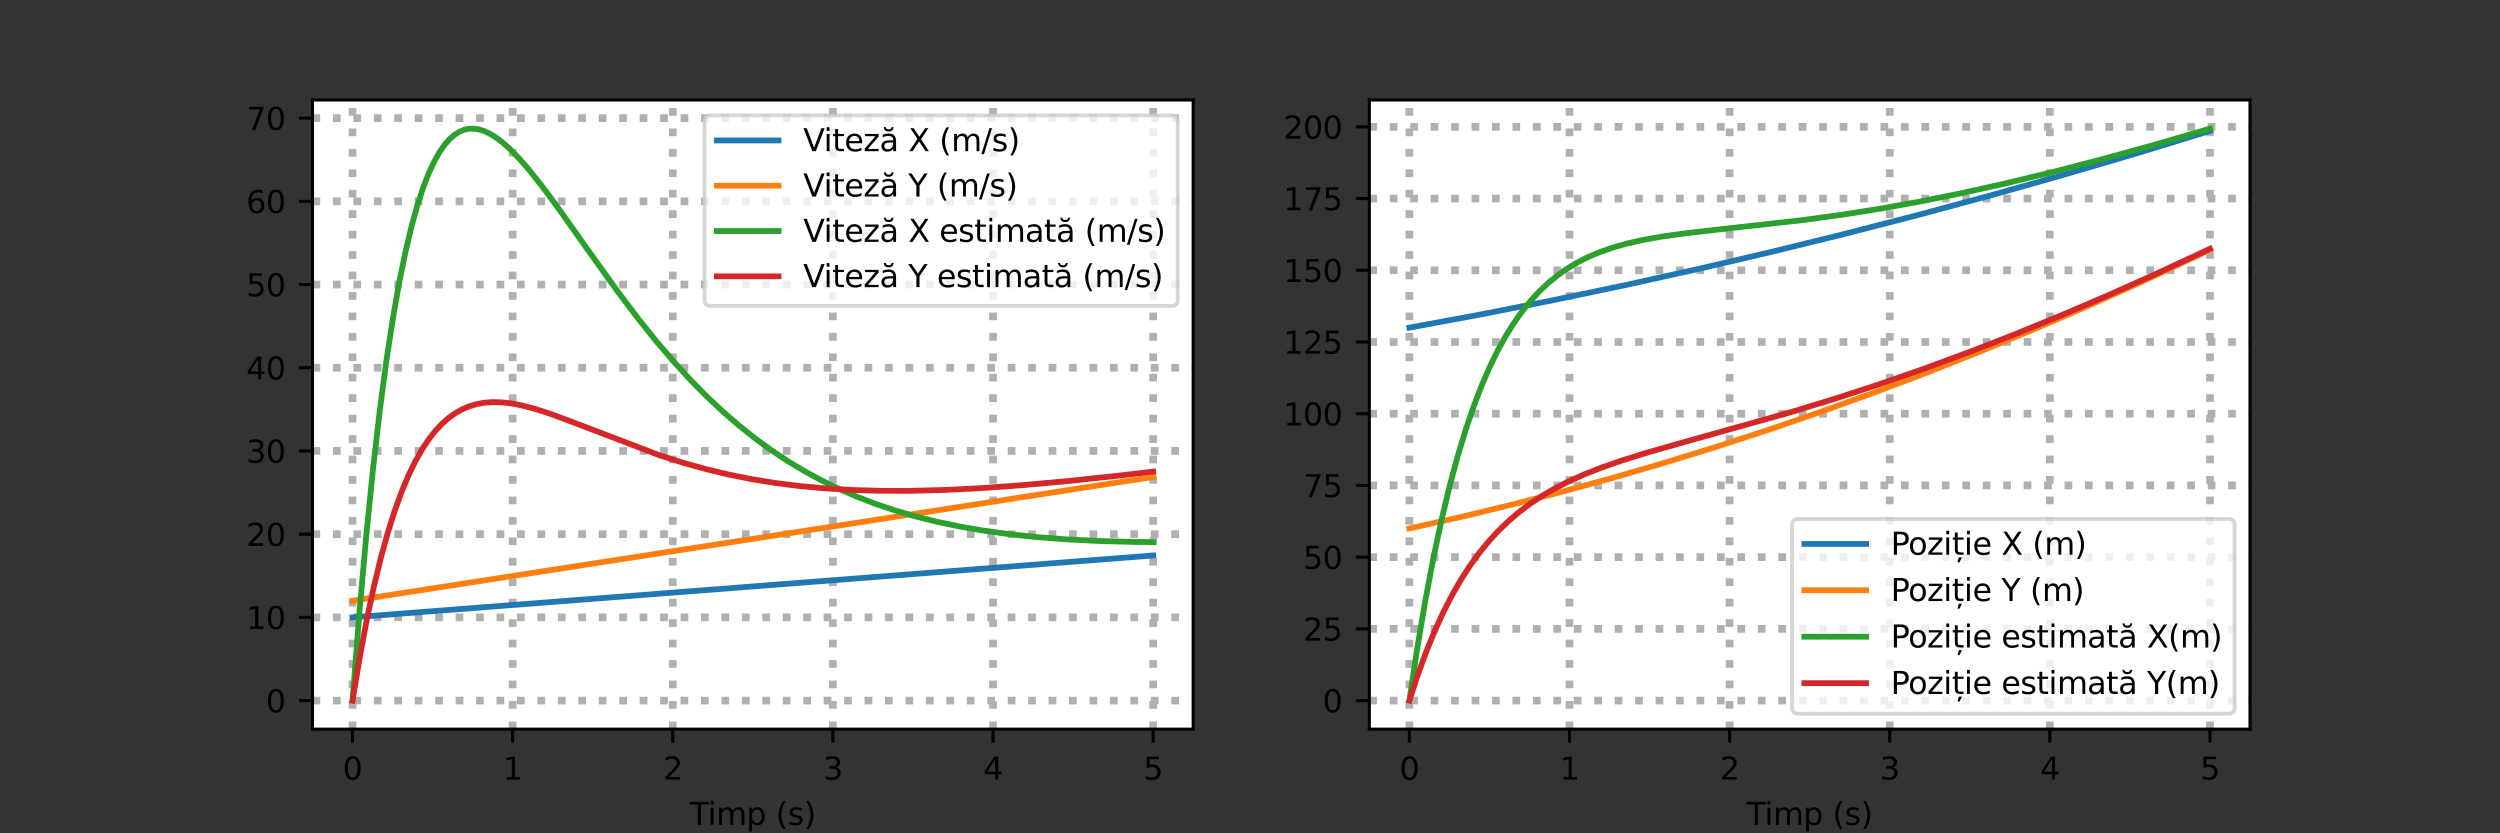 <?xml version="1.0" encoding="utf-8" standalone="no"?>
<!DOCTYPE svg PUBLIC "-//W3C//DTD SVG 1.1//EN"
  "http://www.w3.org/Graphics/SVG/1.1/DTD/svg11.dtd">
<svg xmlns:xlink="http://www.w3.org/1999/xlink" width="648pt" height="216pt" viewBox="0 0 648 216" xmlns="http://www.w3.org/2000/svg" version="1.1">
 <rect x="0" y="0" width="648" height="216" fill="#333333" stroke="none"/>
 <defs>
  <style type="text/css">*{stroke-linejoin: round; stroke-linecap: butt}</style>
 </defs>
 <g id="figure_1">
  <g id="patch_1">
   <path d="M 0 216 
L 648 216 
L 648 0 
L 0 0 
L 0 216 
z
" style="fill: none"/>
  </g>
  <g id="axes_1">
   <g id="patch_2">
    <path d="M 81 189 
L 309.273 189 
L 309.273 25.92 
L 81 25.92 
z
" style="fill: #ffffff"/>
   </g>
   <g id="matplotlib.axis_1">
    <g id="xtick_1">
     <g id="line2d_1">
      <path d="M 91.376 189 
L 91.376 25.92 
" clip-path="url(#pa74f0b0dc5)" style="fill: none; stroke-dasharray: 2,3.3; stroke-dashoffset: 0; stroke: #b0b0b0; stroke-width: 2"/>
     </g>
     <g id="line2d_2">
      <defs>
       <path id="m2e497553aa" d="M 0 0 
L 0 3.5 
" style="stroke: #000000; stroke-width: 0.8"/>
      </defs>
      <g>
       <use xlink:href="#m2e497553aa" x="91.376" y="189" style="stroke: #000000; stroke-width: 0.8"/>
      </g>
     </g>
     <g id="text_1">
      <!-- 0 -->
      <g transform="translate(88.831 202.079)scale(0.08 -0.08)">
       <defs>
        <path id="DejaVuSans-30" d="M 2034 4250 
Q 1547 4250 1301 3770 
Q 1056 3291 1056 2328 
Q 1056 1369 1301 889 
Q 1547 409 2034 409 
Q 2525 409 2770 889 
Q 3016 1369 3016 2328 
Q 3016 3291 2770 3770 
Q 2525 4250 2034 4250 
z
M 2034 4750 
Q 2819 4750 3233 4129 
Q 3647 3509 3647 2328 
Q 3647 1150 3233 529 
Q 2819 -91 2034 -91 
Q 1250 -91 836 529 
Q 422 1150 422 2328 
Q 422 3509 836 4129 
Q 1250 4750 2034 4750 
z
" transform="scale(0.016)"/>
       </defs>
       <use xlink:href="#DejaVuSans-30"/>
      </g>
     </g>
    </g>
    <g id="xtick_2">
     <g id="line2d_3">
      <path d="M 132.88 189 
L 132.88 25.92 
" clip-path="url(#pa74f0b0dc5)" style="fill: none; stroke-dasharray: 2,3.3; stroke-dashoffset: 0; stroke: #b0b0b0; stroke-width: 2"/>
     </g>
     <g id="line2d_4">
      <g>
       <use xlink:href="#m2e497553aa" x="132.88" y="189" style="stroke: #000000; stroke-width: 0.8"/>
      </g>
     </g>
     <g id="text_2">
      <!-- 1 -->
      <g transform="translate(130.335 202.079)scale(0.08 -0.08)">
       <defs>
        <path id="DejaVuSans-31" d="M 794 531 
L 1825 531 
L 1825 4091 
L 703 3866 
L 703 4441 
L 1819 4666 
L 2450 4666 
L 2450 531 
L 3481 531 
L 3481 0 
L 794 0 
L 794 531 
z
" transform="scale(0.016)"/>
       </defs>
       <use xlink:href="#DejaVuSans-31"/>
      </g>
     </g>
    </g>
    <g id="xtick_3">
     <g id="line2d_5">
      <path d="M 174.384 189 
L 174.384 25.92 
" clip-path="url(#pa74f0b0dc5)" style="fill: none; stroke-dasharray: 2,3.3; stroke-dashoffset: 0; stroke: #b0b0b0; stroke-width: 2"/>
     </g>
     <g id="line2d_6">
      <g>
       <use xlink:href="#m2e497553aa" x="174.384" y="189" style="stroke: #000000; stroke-width: 0.8"/>
      </g>
     </g>
     <g id="text_3">
      <!-- 2 -->
      <g transform="translate(171.839 202.079)scale(0.08 -0.08)">
       <defs>
        <path id="DejaVuSans-32" d="M 1228 531 
L 3431 531 
L 3431 0 
L 469 0 
L 469 531 
Q 828 903 1448 1529 
Q 2069 2156 2228 2338 
Q 2531 2678 2651 2914 
Q 2772 3150 2772 3378 
Q 2772 3750 2511 3984 
Q 2250 4219 1831 4219 
Q 1534 4219 1204 4116 
Q 875 4013 500 3803 
L 500 4441 
Q 881 4594 1212 4672 
Q 1544 4750 1819 4750 
Q 2544 4750 2975 4387 
Q 3406 4025 3406 3419 
Q 3406 3131 3298 2873 
Q 3191 2616 2906 2266 
Q 2828 2175 2409 1742 
Q 1991 1309 1228 531 
z
" transform="scale(0.016)"/>
       </defs>
       <use xlink:href="#DejaVuSans-32"/>
      </g>
     </g>
    </g>
    <g id="xtick_4">
     <g id="line2d_7">
      <path d="M 215.888 189 
L 215.888 25.92 
" clip-path="url(#pa74f0b0dc5)" style="fill: none; stroke-dasharray: 2,3.3; stroke-dashoffset: 0; stroke: #b0b0b0; stroke-width: 2"/>
     </g>
     <g id="line2d_8">
      <g>
       <use xlink:href="#m2e497553aa" x="215.888" y="189" style="stroke: #000000; stroke-width: 0.8"/>
      </g>
     </g>
     <g id="text_4">
      <!-- 3 -->
      <g transform="translate(213.343 202.079)scale(0.08 -0.08)">
       <defs>
        <path id="DejaVuSans-33" d="M 2597 2516 
Q 3050 2419 3304 2112 
Q 3559 1806 3559 1356 
Q 3559 666 3084 287 
Q 2609 -91 1734 -91 
Q 1441 -91 1130 -33 
Q 819 25 488 141 
L 488 750 
Q 750 597 1062 519 
Q 1375 441 1716 441 
Q 2309 441 2620 675 
Q 2931 909 2931 1356 
Q 2931 1769 2642 2001 
Q 2353 2234 1838 2234 
L 1294 2234 
L 1294 2753 
L 1863 2753 
Q 2328 2753 2575 2939 
Q 2822 3125 2822 3475 
Q 2822 3834 2567 4026 
Q 2313 4219 1838 4219 
Q 1578 4219 1281 4162 
Q 984 4106 628 3988 
L 628 4550 
Q 988 4650 1302 4700 
Q 1616 4750 1894 4750 
Q 2613 4750 3031 4423 
Q 3450 4097 3450 3541 
Q 3450 3153 3228 2886 
Q 3006 2619 2597 2516 
z
" transform="scale(0.016)"/>
       </defs>
       <use xlink:href="#DejaVuSans-33"/>
      </g>
     </g>
    </g>
    <g id="xtick_5">
     <g id="line2d_9">
      <path d="M 257.393 189 
L 257.393 25.92 
" clip-path="url(#pa74f0b0dc5)" style="fill: none; stroke-dasharray: 2,3.3; stroke-dashoffset: 0; stroke: #b0b0b0; stroke-width: 2"/>
     </g>
     <g id="line2d_10">
      <g>
       <use xlink:href="#m2e497553aa" x="257.393" y="189" style="stroke: #000000; stroke-width: 0.8"/>
      </g>
     </g>
     <g id="text_5">
      <!-- 4 -->
      <g transform="translate(254.848 202.079)scale(0.08 -0.08)">
       <defs>
        <path id="DejaVuSans-34" d="M 2419 4116 
L 825 1625 
L 2419 1625 
L 2419 4116 
z
M 2253 4666 
L 3047 4666 
L 3047 1625 
L 3713 1625 
L 3713 1100 
L 3047 1100 
L 3047 0 
L 2419 0 
L 2419 1100 
L 313 1100 
L 313 1709 
L 2253 4666 
z
" transform="scale(0.016)"/>
       </defs>
       <use xlink:href="#DejaVuSans-34"/>
      </g>
     </g>
    </g>
    <g id="xtick_6">
     <g id="line2d_11">
      <path d="M 298.897 189 
L 298.897 25.92 
" clip-path="url(#pa74f0b0dc5)" style="fill: none; stroke-dasharray: 2,3.3; stroke-dashoffset: 0; stroke: #b0b0b0; stroke-width: 2"/>
     </g>
     <g id="line2d_12">
      <g>
       <use xlink:href="#m2e497553aa" x="298.897" y="189" style="stroke: #000000; stroke-width: 0.8"/>
      </g>
     </g>
     <g id="text_6">
      <!-- 5 -->
      <g transform="translate(296.352 202.079)scale(0.08 -0.08)">
       <defs>
        <path id="DejaVuSans-35" d="M 691 4666 
L 3169 4666 
L 3169 4134 
L 1269 4134 
L 1269 2991 
Q 1406 3038 1543 3061 
Q 1681 3084 1819 3084 
Q 2600 3084 3056 2656 
Q 3513 2228 3513 1497 
Q 3513 744 3044 326 
Q 2575 -91 1722 -91 
Q 1428 -91 1123 -41 
Q 819 9 494 109 
L 494 744 
Q 775 591 1075 516 
Q 1375 441 1709 441 
Q 2250 441 2565 725 
Q 2881 1009 2881 1497 
Q 2881 1984 2565 2268 
Q 2250 2553 1709 2553 
Q 1456 2553 1204 2497 
Q 953 2441 691 2322 
L 691 4666 
z
" transform="scale(0.016)"/>
       </defs>
       <use xlink:href="#DejaVuSans-35"/>
      </g>
     </g>
    </g>
    <g id="text_7">
     <!-- Timp (s) -->
     <g transform="translate(178.795 213.821)scale(0.08 -0.08)">
      <defs>
       <path id="DejaVuSans-54" d="M -19 4666 
L 3928 4666 
L 3928 4134 
L 2272 4134 
L 2272 0 
L 1638 0 
L 1638 4134 
L -19 4134 
L -19 4666 
z
" transform="scale(0.016)"/>
       <path id="DejaVuSans-69" d="M 603 3500 
L 1178 3500 
L 1178 0 
L 603 0 
L 603 3500 
z
M 603 4863 
L 1178 4863 
L 1178 4134 
L 603 4134 
L 603 4863 
z
" transform="scale(0.016)"/>
       <path id="DejaVuSans-6d" d="M 3328 2828 
Q 3544 3216 3844 3400 
Q 4144 3584 4550 3584 
Q 5097 3584 5394 3201 
Q 5691 2819 5691 2113 
L 5691 0 
L 5113 0 
L 5113 2094 
Q 5113 2597 4934 2840 
Q 4756 3084 4391 3084 
Q 3944 3084 3684 2787 
Q 3425 2491 3425 1978 
L 3425 0 
L 2847 0 
L 2847 2094 
Q 2847 2600 2669 2842 
Q 2491 3084 2119 3084 
Q 1678 3084 1418 2786 
Q 1159 2488 1159 1978 
L 1159 0 
L 581 0 
L 581 3500 
L 1159 3500 
L 1159 2956 
Q 1356 3278 1631 3431 
Q 1906 3584 2284 3584 
Q 2666 3584 2933 3390 
Q 3200 3197 3328 2828 
z
" transform="scale(0.016)"/>
       <path id="DejaVuSans-70" d="M 1159 525 
L 1159 -1331 
L 581 -1331 
L 581 3500 
L 1159 3500 
L 1159 2969 
Q 1341 3281 1617 3432 
Q 1894 3584 2278 3584 
Q 2916 3584 3314 3078 
Q 3713 2572 3713 1747 
Q 3713 922 3314 415 
Q 2916 -91 2278 -91 
Q 1894 -91 1617 61 
Q 1341 213 1159 525 
z
M 3116 1747 
Q 3116 2381 2855 2742 
Q 2594 3103 2138 3103 
Q 1681 3103 1420 2742 
Q 1159 2381 1159 1747 
Q 1159 1113 1420 752 
Q 1681 391 2138 391 
Q 2594 391 2855 752 
Q 3116 1113 3116 1747 
z
" transform="scale(0.016)"/>
       <path id="DejaVuSans-20" transform="scale(0.016)"/>
       <path id="DejaVuSans-28" d="M 1984 4856 
Q 1566 4138 1362 3434 
Q 1159 2731 1159 2009 
Q 1159 1288 1364 580 
Q 1569 -128 1984 -844 
L 1484 -844 
Q 1016 -109 783 600 
Q 550 1309 550 2009 
Q 550 2706 781 3412 
Q 1013 4119 1484 4856 
L 1984 4856 
z
" transform="scale(0.016)"/>
       <path id="DejaVuSans-73" d="M 2834 3397 
L 2834 2853 
Q 2591 2978 2328 3040 
Q 2066 3103 1784 3103 
Q 1356 3103 1142 2972 
Q 928 2841 928 2578 
Q 928 2378 1081 2264 
Q 1234 2150 1697 2047 
L 1894 2003 
Q 2506 1872 2764 1633 
Q 3022 1394 3022 966 
Q 3022 478 2636 193 
Q 2250 -91 1575 -91 
Q 1294 -91 989 -36 
Q 684 19 347 128 
L 347 722 
Q 666 556 975 473 
Q 1284 391 1588 391 
Q 1994 391 2212 530 
Q 2431 669 2431 922 
Q 2431 1156 2273 1281 
Q 2116 1406 1581 1522 
L 1381 1569 
Q 847 1681 609 1914 
Q 372 2147 372 2553 
Q 372 3047 722 3315 
Q 1072 3584 1716 3584 
Q 2034 3584 2315 3537 
Q 2597 3491 2834 3397 
z
" transform="scale(0.016)"/>
       <path id="DejaVuSans-29" d="M 513 4856 
L 1013 4856 
Q 1481 4119 1714 3412 
Q 1947 2706 1947 2009 
Q 1947 1309 1714 600 
Q 1481 -109 1013 -844 
L 513 -844 
Q 928 -128 1133 580 
Q 1338 1288 1338 2009 
Q 1338 2731 1133 3434 
Q 928 4138 513 4856 
z
" transform="scale(0.016)"/>
      </defs>
      <use xlink:href="#DejaVuSans-54"/>
      <use xlink:href="#DejaVuSans-69" x="57.959"/>
      <use xlink:href="#DejaVuSans-6d" x="85.742"/>
      <use xlink:href="#DejaVuSans-70" x="183.154"/>
      <use xlink:href="#DejaVuSans-20" x="246.631"/>
      <use xlink:href="#DejaVuSans-28" x="278.418"/>
      <use xlink:href="#DejaVuSans-73" x="317.432"/>
      <use xlink:href="#DejaVuSans-29" x="369.531"/>
     </g>
    </g>
   </g>
   <g id="matplotlib.axis_2">
    <g id="ytick_1">
     <g id="line2d_13">
      <path d="M 81 181.587 
L 309.273 181.587 
" clip-path="url(#pa74f0b0dc5)" style="fill: none; stroke-dasharray: 2,3.3; stroke-dashoffset: 0; stroke: #b0b0b0; stroke-width: 2"/>
     </g>
     <g id="line2d_14">
      <defs>
       <path id="m4496ca9b4b" d="M 0 0 
L -3.5 0 
" style="stroke: #000000; stroke-width: 0.8"/>
      </defs>
      <g>
       <use xlink:href="#m4496ca9b4b" x="81" y="181.587" style="stroke: #000000; stroke-width: 0.8"/>
      </g>
     </g>
     <g id="text_8">
      <!-- 0 -->
      <g transform="translate(68.91 184.627)scale(0.08 -0.08)">
       <use xlink:href="#DejaVuSans-30"/>
      </g>
     </g>
    </g>
    <g id="ytick_2">
     <g id="line2d_15">
      <path d="M 81 160.021 
L 309.273 160.021 
" clip-path="url(#pa74f0b0dc5)" style="fill: none; stroke-dasharray: 2,3.3; stroke-dashoffset: 0; stroke: #b0b0b0; stroke-width: 2"/>
     </g>
     <g id="line2d_16">
      <g>
       <use xlink:href="#m4496ca9b4b" x="81" y="160.021" style="stroke: #000000; stroke-width: 0.8"/>
      </g>
     </g>
     <g id="text_9">
      <!-- 10 -->
      <g transform="translate(63.82 163.06)scale(0.08 -0.08)">
       <use xlink:href="#DejaVuSans-31"/>
       <use xlink:href="#DejaVuSans-30" x="63.623"/>
      </g>
     </g>
    </g>
    <g id="ytick_3">
     <g id="line2d_17">
      <path d="M 81 138.454 
L 309.273 138.454 
" clip-path="url(#pa74f0b0dc5)" style="fill: none; stroke-dasharray: 2,3.3; stroke-dashoffset: 0; stroke: #b0b0b0; stroke-width: 2"/>
     </g>
     <g id="line2d_18">
      <g>
       <use xlink:href="#m4496ca9b4b" x="81" y="138.454" style="stroke: #000000; stroke-width: 0.8"/>
      </g>
     </g>
     <g id="text_10">
      <!-- 20 -->
      <g transform="translate(63.82 141.494)scale(0.08 -0.08)">
       <use xlink:href="#DejaVuSans-32"/>
       <use xlink:href="#DejaVuSans-30" x="63.623"/>
      </g>
     </g>
    </g>
    <g id="ytick_4">
     <g id="line2d_19">
      <path d="M 81 116.888 
L 309.273 116.888 
" clip-path="url(#pa74f0b0dc5)" style="fill: none; stroke-dasharray: 2,3.3; stroke-dashoffset: 0; stroke: #b0b0b0; stroke-width: 2"/>
     </g>
     <g id="line2d_20">
      <g>
       <use xlink:href="#m4496ca9b4b" x="81" y="116.888" style="stroke: #000000; stroke-width: 0.8"/>
      </g>
     </g>
     <g id="text_11">
      <!-- 30 -->
      <g transform="translate(63.82 119.927)scale(0.08 -0.08)">
       <use xlink:href="#DejaVuSans-33"/>
       <use xlink:href="#DejaVuSans-30" x="63.623"/>
      </g>
     </g>
    </g>
    <g id="ytick_5">
     <g id="line2d_21">
      <path d="M 81 95.322 
L 309.273 95.322 
" clip-path="url(#pa74f0b0dc5)" style="fill: none; stroke-dasharray: 2,3.3; stroke-dashoffset: 0; stroke: #b0b0b0; stroke-width: 2"/>
     </g>
     <g id="line2d_22">
      <g>
       <use xlink:href="#m4496ca9b4b" x="81" y="95.322" style="stroke: #000000; stroke-width: 0.8"/>
      </g>
     </g>
     <g id="text_12">
      <!-- 40 -->
      <g transform="translate(63.82 98.361)scale(0.08 -0.08)">
       <use xlink:href="#DejaVuSans-34"/>
       <use xlink:href="#DejaVuSans-30" x="63.623"/>
      </g>
     </g>
    </g>
    <g id="ytick_6">
     <g id="line2d_23">
      <path d="M 81 73.755 
L 309.273 73.755 
" clip-path="url(#pa74f0b0dc5)" style="fill: none; stroke-dasharray: 2,3.3; stroke-dashoffset: 0; stroke: #b0b0b0; stroke-width: 2"/>
     </g>
     <g id="line2d_24">
      <g>
       <use xlink:href="#m4496ca9b4b" x="81" y="73.755" style="stroke: #000000; stroke-width: 0.8"/>
      </g>
     </g>
     <g id="text_13">
      <!-- 50 -->
      <g transform="translate(63.82 76.795)scale(0.08 -0.08)">
       <use xlink:href="#DejaVuSans-35"/>
       <use xlink:href="#DejaVuSans-30" x="63.623"/>
      </g>
     </g>
    </g>
    <g id="ytick_7">
     <g id="line2d_25">
      <path d="M 81 52.189 
L 309.273 52.189 
" clip-path="url(#pa74f0b0dc5)" style="fill: none; stroke-dasharray: 2,3.3; stroke-dashoffset: 0; stroke: #b0b0b0; stroke-width: 2"/>
     </g>
     <g id="line2d_26">
      <g>
       <use xlink:href="#m4496ca9b4b" x="81" y="52.189" style="stroke: #000000; stroke-width: 0.8"/>
      </g>
     </g>
     <g id="text_14">
      <!-- 60 -->
      <g transform="translate(63.82 55.228)scale(0.08 -0.08)">
       <defs>
        <path id="DejaVuSans-36" d="M 2113 2584 
Q 1688 2584 1439 2293 
Q 1191 2003 1191 1497 
Q 1191 994 1439 701 
Q 1688 409 2113 409 
Q 2538 409 2786 701 
Q 3034 994 3034 1497 
Q 3034 2003 2786 2293 
Q 2538 2584 2113 2584 
z
M 3366 4563 
L 3366 3988 
Q 3128 4100 2886 4159 
Q 2644 4219 2406 4219 
Q 1781 4219 1451 3797 
Q 1122 3375 1075 2522 
Q 1259 2794 1537 2939 
Q 1816 3084 2150 3084 
Q 2853 3084 3261 2657 
Q 3669 2231 3669 1497 
Q 3669 778 3244 343 
Q 2819 -91 2113 -91 
Q 1303 -91 875 529 
Q 447 1150 447 2328 
Q 447 3434 972 4092 
Q 1497 4750 2381 4750 
Q 2619 4750 2861 4703 
Q 3103 4656 3366 4563 
z
" transform="scale(0.016)"/>
       </defs>
       <use xlink:href="#DejaVuSans-36"/>
       <use xlink:href="#DejaVuSans-30" x="63.623"/>
      </g>
     </g>
    </g>
    <g id="ytick_8">
     <g id="line2d_27">
      <path d="M 81 30.623 
L 309.273 30.623 
" clip-path="url(#pa74f0b0dc5)" style="fill: none; stroke-dasharray: 2,3.3; stroke-dashoffset: 0; stroke: #b0b0b0; stroke-width: 2"/>
     </g>
     <g id="line2d_28">
      <g>
       <use xlink:href="#m4496ca9b4b" x="81" y="30.623" style="stroke: #000000; stroke-width: 0.8"/>
      </g>
     </g>
     <g id="text_15">
      <!-- 70 -->
      <g transform="translate(63.82 33.662)scale(0.08 -0.08)">
       <defs>
        <path id="DejaVuSans-37" d="M 525 4666 
L 3525 4666 
L 3525 4397 
L 1831 0 
L 1172 0 
L 2766 4134 
L 525 4134 
L 525 4666 
z
" transform="scale(0.016)"/>
       </defs>
       <use xlink:href="#DejaVuSans-37"/>
       <use xlink:href="#DejaVuSans-30" x="63.623"/>
      </g>
     </g>
    </g>
   </g>
   <g id="line2d_29">
    <path d="M 91.376 160.021 
L 298.897 143.975 
L 298.897 143.975 
" clip-path="url(#pa74f0b0dc5)" style="fill: none; stroke: #1f77b4; stroke-width: 1.5; stroke-linecap: square"/>
   </g>
   <g id="line2d_30">
    <path d="M 91.376 155.708 
L 298.897 123.616 
L 298.897 123.616 
" clip-path="url(#pa74f0b0dc5)" style="fill: none; stroke: #ff7f0e; stroke-width: 1.5; stroke-linecap: square"/>
   </g>
   <g id="line2d_31">
    <path d="M 91.376 181.587 
L 93.202 158.275 
L 94.987 138.272 
L 96.73 121.13 
L 98.473 106.131 
L 100.175 93.359 
L 101.835 82.513 
L 103.495 73.112 
L 105.114 65.206 
L 106.691 58.591 
L 108.227 53.086 
L 109.721 48.537 
L 111.174 44.811 
L 112.585 41.79 
L 113.954 39.374 
L 115.282 37.475 
L 116.569 36.018 
L 117.814 34.937 
L 119.018 34.175 
L 120.221 33.667 
L 121.425 33.395 
L 122.67 33.339 
L 123.957 33.503 
L 125.326 33.902 
L 126.821 34.574 
L 128.439 35.551 
L 130.224 36.891 
L 132.258 38.707 
L 134.582 41.095 
L 137.28 44.202 
L 140.517 48.287 
L 144.709 53.955 
L 152.18 64.508 
L 160.065 75.506 
L 165.419 82.592 
L 170.192 88.547 
L 174.675 93.789 
L 178.991 98.499 
L 183.225 102.792 
L 187.417 106.728 
L 191.567 110.321 
L 195.717 113.624 
L 199.909 116.679 
L 204.143 119.49 
L 208.459 122.091 
L 212.859 124.485 
L 217.383 126.693 
L 222.073 128.734 
L 226.929 130.601 
L 231.951 132.293 
L 237.222 133.833 
L 242.742 135.212 
L 248.594 136.442 
L 254.778 137.513 
L 261.418 138.434 
L 268.557 139.197 
L 276.277 139.795 
L 284.744 140.224 
L 294.082 140.471 
L 298.897 140.52 
L 298.897 140.52 
" clip-path="url(#pa74f0b0dc5)" style="fill: none; stroke: #2ca02c; stroke-width: 1.5; stroke-linecap: square"/>
   </g>
   <g id="line2d_32">
    <path d="M 91.376 181.587 
L 93.244 170.347 
L 95.111 160.434 
L 96.938 151.899 
L 98.764 144.396 
L 100.59 137.824 
L 102.375 132.211 
L 104.159 127.32 
L 105.902 123.172 
L 107.646 119.584 
L 109.389 116.5 
L 111.09 113.929 
L 112.792 111.747 
L 114.494 109.917 
L 116.196 108.402 
L 117.939 107.142 
L 119.723 106.127 
L 121.55 105.343 
L 123.459 104.767 
L 125.451 104.398 
L 127.568 104.231 
L 129.892 104.275 
L 132.424 104.55 
L 135.287 105.092 
L 138.566 105.947 
L 142.509 107.214 
L 147.697 109.13 
L 170.981 118.019 
L 177.124 119.967 
L 183.017 121.605 
L 188.869 123.002 
L 194.804 124.19 
L 200.864 125.176 
L 207.173 125.975 
L 213.73 126.581 
L 220.661 126.996 
L 228.049 127.214 
L 235.976 127.222 
L 244.568 127.006 
L 254.031 126.541 
L 264.531 125.799 
L 276.401 124.732 
L 290.098 123.272 
L 298.897 122.235 
L 298.897 122.235 
" clip-path="url(#pa74f0b0dc5)" style="fill: none; stroke: #d62728; stroke-width: 1.5; stroke-linecap: square"/>
   </g>
   <g id="patch_3">
    <path d="M 81 189 
L 81 25.92 
" style="fill: none; stroke: #000000; stroke-width: 0.8; stroke-linejoin: miter; stroke-linecap: square"/>
   </g>
   <g id="patch_4">
    <path d="M 309.273 189 
L 309.273 25.92 
" style="fill: none; stroke: #000000; stroke-width: 0.8; stroke-linejoin: miter; stroke-linecap: square"/>
   </g>
   <g id="patch_5">
    <path d="M 81 189 
L 309.273 189 
" style="fill: none; stroke: #000000; stroke-width: 0.8; stroke-linejoin: miter; stroke-linecap: square"/>
   </g>
   <g id="patch_6">
    <path d="M 81 25.92 
L 309.273 25.92 
" style="fill: none; stroke: #000000; stroke-width: 0.8; stroke-linejoin: miter; stroke-linecap: square"/>
   </g>
   <g id="legend_1">
    <g id="patch_7">
     <path d="M 184.21 79.29 
L 303.673 79.29 
Q 305.273 79.29 305.273 77.69 
L 305.273 31.52 
Q 305.273 29.92 303.673 29.92 
L 184.21 29.92 
Q 182.61 29.92 182.61 31.52 
L 182.61 77.69 
Q 182.61 79.29 184.21 79.29 
z
" style="fill: #ffffff; opacity: 0.8; stroke: #cccccc; stroke-linejoin: miter"/>
    </g>
    <g id="line2d_33">
     <path d="M 185.81 36.399 
L 193.81 36.399 
L 201.81 36.399 
" style="fill: none; stroke: #1f77b4; stroke-width: 1.5; stroke-linecap: square"/>
    </g>
    <g id="text_16">
     <!-- Viteză X (m/s) -->
     <g transform="translate(208.21 39.199)scale(0.08 -0.08)">
      <defs>
       <path id="DejaVuSans-56" d="M 1831 0 
L 50 4666 
L 709 4666 
L 2188 738 
L 3669 4666 
L 4325 4666 
L 2547 0 
L 1831 0 
z
" transform="scale(0.016)"/>
       <path id="DejaVuSans-74" d="M 1172 4494 
L 1172 3500 
L 2356 3500 
L 2356 3053 
L 1172 3053 
L 1172 1153 
Q 1172 725 1289 603 
Q 1406 481 1766 481 
L 2356 481 
L 2356 0 
L 1766 0 
Q 1100 0 847 248 
Q 594 497 594 1153 
L 594 3053 
L 172 3053 
L 172 3500 
L 594 3500 
L 594 4494 
L 1172 4494 
z
" transform="scale(0.016)"/>
       <path id="DejaVuSans-65" d="M 3597 1894 
L 3597 1613 
L 953 1613 
Q 991 1019 1311 708 
Q 1631 397 2203 397 
Q 2534 397 2845 478 
Q 3156 559 3463 722 
L 3463 178 
Q 3153 47 2828 -22 
Q 2503 -91 2169 -91 
Q 1331 -91 842 396 
Q 353 884 353 1716 
Q 353 2575 817 3079 
Q 1281 3584 2069 3584 
Q 2775 3584 3186 3129 
Q 3597 2675 3597 1894 
z
M 3022 2063 
Q 3016 2534 2758 2815 
Q 2500 3097 2075 3097 
Q 1594 3097 1305 2825 
Q 1016 2553 972 2059 
L 3022 2063 
z
" transform="scale(0.016)"/>
       <path id="DejaVuSans-7a" d="M 353 3500 
L 3084 3500 
L 3084 2975 
L 922 459 
L 3084 459 
L 3084 0 
L 275 0 
L 275 525 
L 2438 3041 
L 353 3041 
L 353 3500 
z
" transform="scale(0.016)"/>
       <path id="DejaVuSans-103" d="M 870 4897 
L 1239 4897 
Q 1273 4663 1424 4545 
Q 1576 4428 1848 4428 
Q 2117 4428 2267 4544 
Q 2417 4660 2457 4897 
L 2826 4897 
Q 2795 4450 2548 4225 
Q 2301 4000 1848 4000 
Q 1395 4000 1148 4225 
Q 901 4450 870 4897 
z
M 2194 1759 
Q 1497 1759 1228 1600 
Q 959 1441 959 1056 
Q 959 750 1161 570 
Q 1363 391 1709 391 
Q 2188 391 2477 730 
Q 2766 1069 2766 1631 
L 2766 1759 
L 2194 1759 
z
M 3341 1997 
L 3341 0 
L 2766 0 
L 2766 531 
Q 2569 213 2275 61 
Q 1981 -91 1556 -91 
Q 1019 -91 701 211 
Q 384 513 384 1019 
Q 384 1609 779 1909 
Q 1175 2209 1959 2209 
L 2766 2209 
L 2766 2266 
Q 2766 2663 2505 2880 
Q 2244 3097 1772 3097 
Q 1472 3097 1187 3025 
Q 903 2953 641 2809 
L 641 3341 
Q 956 3463 1253 3523 
Q 1550 3584 1831 3584 
Q 2591 3584 2966 3190 
Q 3341 2797 3341 1997 
z
" transform="scale(0.016)"/>
       <path id="DejaVuSans-58" d="M 403 4666 
L 1081 4666 
L 2241 2931 
L 3406 4666 
L 4084 4666 
L 2584 2425 
L 4184 0 
L 3506 0 
L 2194 1984 
L 872 0 
L 191 0 
L 1856 2491 
L 403 4666 
z
" transform="scale(0.016)"/>
       <path id="DejaVuSans-2f" d="M 1625 4666 
L 2156 4666 
L 531 -594 
L 0 -594 
L 1625 4666 
z
" transform="scale(0.016)"/>
      </defs>
      <use xlink:href="#DejaVuSans-56"/>
      <use xlink:href="#DejaVuSans-69" x="66.158"/>
      <use xlink:href="#DejaVuSans-74" x="93.941"/>
      <use xlink:href="#DejaVuSans-65" x="133.15"/>
      <use xlink:href="#DejaVuSans-7a" x="194.674"/>
      <use xlink:href="#DejaVuSans-103" x="247.164"/>
      <use xlink:href="#DejaVuSans-20" x="308.443"/>
      <use xlink:href="#DejaVuSans-58" x="340.23"/>
      <use xlink:href="#DejaVuSans-20" x="408.736"/>
      <use xlink:href="#DejaVuSans-28" x="440.523"/>
      <use xlink:href="#DejaVuSans-6d" x="479.537"/>
      <use xlink:href="#DejaVuSans-2f" x="576.949"/>
      <use xlink:href="#DejaVuSans-73" x="610.641"/>
      <use xlink:href="#DejaVuSans-29" x="662.74"/>
     </g>
    </g>
    <g id="line2d_34">
     <path d="M 185.81 48.141 
L 193.81 48.141 
L 201.81 48.141 
" style="fill: none; stroke: #ff7f0e; stroke-width: 1.5; stroke-linecap: square"/>
    </g>
    <g id="text_17">
     <!-- Viteză Y (m/s) -->
     <g transform="translate(208.21 50.941)scale(0.08 -0.08)">
      <defs>
       <path id="DejaVuSans-59" d="M -13 4666 
L 666 4666 
L 1959 2747 
L 3244 4666 
L 3922 4666 
L 2272 2222 
L 2272 0 
L 1638 0 
L 1638 2222 
L -13 4666 
z
" transform="scale(0.016)"/>
      </defs>
      <use xlink:href="#DejaVuSans-56"/>
      <use xlink:href="#DejaVuSans-69" x="66.158"/>
      <use xlink:href="#DejaVuSans-74" x="93.941"/>
      <use xlink:href="#DejaVuSans-65" x="133.15"/>
      <use xlink:href="#DejaVuSans-7a" x="194.674"/>
      <use xlink:href="#DejaVuSans-103" x="247.164"/>
      <use xlink:href="#DejaVuSans-20" x="308.443"/>
      <use xlink:href="#DejaVuSans-59" x="340.23"/>
      <use xlink:href="#DejaVuSans-20" x="401.314"/>
      <use xlink:href="#DejaVuSans-28" x="433.102"/>
      <use xlink:href="#DejaVuSans-6d" x="472.115"/>
      <use xlink:href="#DejaVuSans-2f" x="569.527"/>
      <use xlink:href="#DejaVuSans-73" x="603.219"/>
      <use xlink:href="#DejaVuSans-29" x="655.318"/>
     </g>
    </g>
    <g id="line2d_35">
     <path d="M 185.81 59.884 
L 193.81 59.884 
L 201.81 59.884 
" style="fill: none; stroke: #2ca02c; stroke-width: 1.5; stroke-linecap: square"/>
    </g>
    <g id="text_18">
     <!-- Viteză X estimată (m/s) -->
     <g transform="translate(208.21 62.684)scale(0.08 -0.08)">
      <defs>
       <path id="DejaVuSans-61" d="M 2194 1759 
Q 1497 1759 1228 1600 
Q 959 1441 959 1056 
Q 959 750 1161 570 
Q 1363 391 1709 391 
Q 2188 391 2477 730 
Q 2766 1069 2766 1631 
L 2766 1759 
L 2194 1759 
z
M 3341 1997 
L 3341 0 
L 2766 0 
L 2766 531 
Q 2569 213 2275 61 
Q 1981 -91 1556 -91 
Q 1019 -91 701 211 
Q 384 513 384 1019 
Q 384 1609 779 1909 
Q 1175 2209 1959 2209 
L 2766 2209 
L 2766 2266 
Q 2766 2663 2505 2880 
Q 2244 3097 1772 3097 
Q 1472 3097 1187 3025 
Q 903 2953 641 2809 
L 641 3341 
Q 956 3463 1253 3523 
Q 1550 3584 1831 3584 
Q 2591 3584 2966 3190 
Q 3341 2797 3341 1997 
z
" transform="scale(0.016)"/>
      </defs>
      <use xlink:href="#DejaVuSans-56"/>
      <use xlink:href="#DejaVuSans-69" x="66.158"/>
      <use xlink:href="#DejaVuSans-74" x="93.941"/>
      <use xlink:href="#DejaVuSans-65" x="133.15"/>
      <use xlink:href="#DejaVuSans-7a" x="194.674"/>
      <use xlink:href="#DejaVuSans-103" x="247.164"/>
      <use xlink:href="#DejaVuSans-20" x="308.443"/>
      <use xlink:href="#DejaVuSans-58" x="340.23"/>
      <use xlink:href="#DejaVuSans-20" x="408.736"/>
      <use xlink:href="#DejaVuSans-65" x="440.523"/>
      <use xlink:href="#DejaVuSans-73" x="502.047"/>
      <use xlink:href="#DejaVuSans-74" x="554.146"/>
      <use xlink:href="#DejaVuSans-69" x="593.355"/>
      <use xlink:href="#DejaVuSans-6d" x="621.139"/>
      <use xlink:href="#DejaVuSans-61" x="718.551"/>
      <use xlink:href="#DejaVuSans-74" x="779.83"/>
      <use xlink:href="#DejaVuSans-103" x="819.039"/>
      <use xlink:href="#DejaVuSans-20" x="880.318"/>
      <use xlink:href="#DejaVuSans-28" x="912.105"/>
      <use xlink:href="#DejaVuSans-6d" x="951.119"/>
      <use xlink:href="#DejaVuSans-2f" x="1048.531"/>
      <use xlink:href="#DejaVuSans-73" x="1082.223"/>
      <use xlink:href="#DejaVuSans-29" x="1134.322"/>
     </g>
    </g>
    <g id="line2d_36">
     <path d="M 185.81 71.626 
L 193.81 71.626 
L 201.81 71.626 
" style="fill: none; stroke: #d62728; stroke-width: 1.5; stroke-linecap: square"/>
    </g>
    <g id="text_19">
     <!-- Viteză Y estimată (m/s) -->
     <g transform="translate(208.21 74.426)scale(0.08 -0.08)">
      <use xlink:href="#DejaVuSans-56"/>
      <use xlink:href="#DejaVuSans-69" x="66.158"/>
      <use xlink:href="#DejaVuSans-74" x="93.941"/>
      <use xlink:href="#DejaVuSans-65" x="133.15"/>
      <use xlink:href="#DejaVuSans-7a" x="194.674"/>
      <use xlink:href="#DejaVuSans-103" x="247.164"/>
      <use xlink:href="#DejaVuSans-20" x="308.443"/>
      <use xlink:href="#DejaVuSans-59" x="340.23"/>
      <use xlink:href="#DejaVuSans-20" x="401.314"/>
      <use xlink:href="#DejaVuSans-65" x="433.102"/>
      <use xlink:href="#DejaVuSans-73" x="494.625"/>
      <use xlink:href="#DejaVuSans-74" x="546.725"/>
      <use xlink:href="#DejaVuSans-69" x="585.934"/>
      <use xlink:href="#DejaVuSans-6d" x="613.717"/>
      <use xlink:href="#DejaVuSans-61" x="711.129"/>
      <use xlink:href="#DejaVuSans-74" x="772.408"/>
      <use xlink:href="#DejaVuSans-103" x="811.617"/>
      <use xlink:href="#DejaVuSans-20" x="872.896"/>
      <use xlink:href="#DejaVuSans-28" x="904.684"/>
      <use xlink:href="#DejaVuSans-6d" x="943.697"/>
      <use xlink:href="#DejaVuSans-2f" x="1041.109"/>
      <use xlink:href="#DejaVuSans-73" x="1074.801"/>
      <use xlink:href="#DejaVuSans-29" x="1126.9"/>
     </g>
    </g>
   </g>
  </g>
  <g id="axes_2">
   <g id="patch_8">
    <path d="M 354.927 189 
L 583.2 189 
L 583.2 25.92 
L 354.927 25.92 
z
" style="fill: #ffffff"/>
   </g>
   <g id="matplotlib.axis_3">
    <g id="xtick_7">
     <g id="line2d_37">
      <path d="M 365.303 189 
L 365.303 25.92 
" clip-path="url(#pf6e096132f)" style="fill: none; stroke-dasharray: 2,3.3; stroke-dashoffset: 0; stroke: #b0b0b0; stroke-width: 2"/>
     </g>
     <g id="line2d_38">
      <g>
       <use xlink:href="#m2e497553aa" x="365.303" y="189" style="stroke: #000000; stroke-width: 0.8"/>
      </g>
     </g>
     <g id="text_20">
      <!-- 0 -->
      <g transform="translate(362.758 202.079)scale(0.08 -0.08)">
       <use xlink:href="#DejaVuSans-30"/>
      </g>
     </g>
    </g>
    <g id="xtick_8">
     <g id="line2d_39">
      <path d="M 406.807 189 
L 406.807 25.92 
" clip-path="url(#pf6e096132f)" style="fill: none; stroke-dasharray: 2,3.3; stroke-dashoffset: 0; stroke: #b0b0b0; stroke-width: 2"/>
     </g>
     <g id="line2d_40">
      <g>
       <use xlink:href="#m2e497553aa" x="406.807" y="189" style="stroke: #000000; stroke-width: 0.8"/>
      </g>
     </g>
     <g id="text_21">
      <!-- 1 -->
      <g transform="translate(404.262 202.079)scale(0.08 -0.08)">
       <use xlink:href="#DejaVuSans-31"/>
      </g>
     </g>
    </g>
    <g id="xtick_9">
     <g id="line2d_41">
      <path d="M 448.312 189 
L 448.312 25.92 
" clip-path="url(#pf6e096132f)" style="fill: none; stroke-dasharray: 2,3.3; stroke-dashoffset: 0; stroke: #b0b0b0; stroke-width: 2"/>
     </g>
     <g id="line2d_42">
      <g>
       <use xlink:href="#m2e497553aa" x="448.312" y="189" style="stroke: #000000; stroke-width: 0.8"/>
      </g>
     </g>
     <g id="text_22">
      <!-- 2 -->
      <g transform="translate(445.767 202.079)scale(0.08 -0.08)">
       <use xlink:href="#DejaVuSans-32"/>
      </g>
     </g>
    </g>
    <g id="xtick_10">
     <g id="line2d_43">
      <path d="M 489.816 189 
L 489.816 25.92 
" clip-path="url(#pf6e096132f)" style="fill: none; stroke-dasharray: 2,3.3; stroke-dashoffset: 0; stroke: #b0b0b0; stroke-width: 2"/>
     </g>
     <g id="line2d_44">
      <g>
       <use xlink:href="#m2e497553aa" x="489.816" y="189" style="stroke: #000000; stroke-width: 0.8"/>
      </g>
     </g>
     <g id="text_23">
      <!-- 3 -->
      <g transform="translate(487.271 202.079)scale(0.08 -0.08)">
       <use xlink:href="#DejaVuSans-33"/>
      </g>
     </g>
    </g>
    <g id="xtick_11">
     <g id="line2d_45">
      <path d="M 531.32 189 
L 531.32 25.92 
" clip-path="url(#pf6e096132f)" style="fill: none; stroke-dasharray: 2,3.3; stroke-dashoffset: 0; stroke: #b0b0b0; stroke-width: 2"/>
     </g>
     <g id="line2d_46">
      <g>
       <use xlink:href="#m2e497553aa" x="531.32" y="189" style="stroke: #000000; stroke-width: 0.8"/>
      </g>
     </g>
     <g id="text_24">
      <!-- 4 -->
      <g transform="translate(528.775 202.079)scale(0.08 -0.08)">
       <use xlink:href="#DejaVuSans-34"/>
      </g>
     </g>
    </g>
    <g id="xtick_12">
     <g id="line2d_47">
      <path d="M 572.824 189 
L 572.824 25.92 
" clip-path="url(#pf6e096132f)" style="fill: none; stroke-dasharray: 2,3.3; stroke-dashoffset: 0; stroke: #b0b0b0; stroke-width: 2"/>
     </g>
     <g id="line2d_48">
      <g>
       <use xlink:href="#m2e497553aa" x="572.824" y="189" style="stroke: #000000; stroke-width: 0.8"/>
      </g>
     </g>
     <g id="text_25">
      <!-- 5 -->
      <g transform="translate(570.279 202.079)scale(0.08 -0.08)">
       <use xlink:href="#DejaVuSans-35"/>
      </g>
     </g>
    </g>
    <g id="text_26">
     <!-- Timp (s) -->
     <g transform="translate(452.722 213.821)scale(0.08 -0.08)">
      <use xlink:href="#DejaVuSans-54"/>
      <use xlink:href="#DejaVuSans-69" x="57.959"/>
      <use xlink:href="#DejaVuSans-6d" x="85.742"/>
      <use xlink:href="#DejaVuSans-70" x="183.154"/>
      <use xlink:href="#DejaVuSans-20" x="246.631"/>
      <use xlink:href="#DejaVuSans-28" x="278.418"/>
      <use xlink:href="#DejaVuSans-73" x="317.432"/>
      <use xlink:href="#DejaVuSans-29" x="369.531"/>
     </g>
    </g>
   </g>
   <g id="matplotlib.axis_4">
    <g id="ytick_9">
     <g id="line2d_49">
      <path d="M 354.927 181.587 
L 583.2 181.587 
" clip-path="url(#pf6e096132f)" style="fill: none; stroke-dasharray: 2,3.3; stroke-dashoffset: 0; stroke: #b0b0b0; stroke-width: 2"/>
     </g>
     <g id="line2d_50">
      <g>
       <use xlink:href="#m4496ca9b4b" x="354.927" y="181.587" style="stroke: #000000; stroke-width: 0.8"/>
      </g>
     </g>
     <g id="text_27">
      <!-- 0 -->
      <g transform="translate(342.837 184.627)scale(0.08 -0.08)">
       <use xlink:href="#DejaVuSans-30"/>
      </g>
     </g>
    </g>
    <g id="ytick_10">
     <g id="line2d_51">
      <path d="M 354.927 162.999 
L 583.2 162.999 
" clip-path="url(#pf6e096132f)" style="fill: none; stroke-dasharray: 2,3.3; stroke-dashoffset: 0; stroke: #b0b0b0; stroke-width: 2"/>
     </g>
     <g id="line2d_52">
      <g>
       <use xlink:href="#m4496ca9b4b" x="354.927" y="162.999" style="stroke: #000000; stroke-width: 0.8"/>
      </g>
     </g>
     <g id="text_28">
      <!-- 25 -->
      <g transform="translate(337.747 166.038)scale(0.08 -0.08)">
       <use xlink:href="#DejaVuSans-32"/>
       <use xlink:href="#DejaVuSans-35" x="63.623"/>
      </g>
     </g>
    </g>
    <g id="ytick_11">
     <g id="line2d_53">
      <path d="M 354.927 144.411 
L 583.2 144.411 
" clip-path="url(#pf6e096132f)" style="fill: none; stroke-dasharray: 2,3.3; stroke-dashoffset: 0; stroke: #b0b0b0; stroke-width: 2"/>
     </g>
     <g id="line2d_54">
      <g>
       <use xlink:href="#m4496ca9b4b" x="354.927" y="144.411" style="stroke: #000000; stroke-width: 0.8"/>
      </g>
     </g>
     <g id="text_29">
      <!-- 50 -->
      <g transform="translate(337.747 147.45)scale(0.08 -0.08)">
       <use xlink:href="#DejaVuSans-35"/>
       <use xlink:href="#DejaVuSans-30" x="63.623"/>
      </g>
     </g>
    </g>
    <g id="ytick_12">
     <g id="line2d_55">
      <path d="M 354.927 125.822 
L 583.2 125.822 
" clip-path="url(#pf6e096132f)" style="fill: none; stroke-dasharray: 2,3.3; stroke-dashoffset: 0; stroke: #b0b0b0; stroke-width: 2"/>
     </g>
     <g id="line2d_56">
      <g>
       <use xlink:href="#m4496ca9b4b" x="354.927" y="125.822" style="stroke: #000000; stroke-width: 0.8"/>
      </g>
     </g>
     <g id="text_30">
      <!-- 75 -->
      <g transform="translate(337.747 128.862)scale(0.08 -0.08)">
       <use xlink:href="#DejaVuSans-37"/>
       <use xlink:href="#DejaVuSans-35" x="63.623"/>
      </g>
     </g>
    </g>
    <g id="ytick_13">
     <g id="line2d_57">
      <path d="M 354.927 107.234 
L 583.2 107.234 
" clip-path="url(#pf6e096132f)" style="fill: none; stroke-dasharray: 2,3.3; stroke-dashoffset: 0; stroke: #b0b0b0; stroke-width: 2"/>
     </g>
     <g id="line2d_58">
      <g>
       <use xlink:href="#m4496ca9b4b" x="354.927" y="107.234" style="stroke: #000000; stroke-width: 0.8"/>
      </g>
     </g>
     <g id="text_31">
      <!-- 100 -->
      <g transform="translate(332.657 110.273)scale(0.08 -0.08)">
       <use xlink:href="#DejaVuSans-31"/>
       <use xlink:href="#DejaVuSans-30" x="63.623"/>
       <use xlink:href="#DejaVuSans-30" x="127.246"/>
      </g>
     </g>
    </g>
    <g id="ytick_14">
     <g id="line2d_59">
      <path d="M 354.927 88.646 
L 583.2 88.646 
" clip-path="url(#pf6e096132f)" style="fill: none; stroke-dasharray: 2,3.3; stroke-dashoffset: 0; stroke: #b0b0b0; stroke-width: 2"/>
     </g>
     <g id="line2d_60">
      <g>
       <use xlink:href="#m4496ca9b4b" x="354.927" y="88.646" style="stroke: #000000; stroke-width: 0.8"/>
      </g>
     </g>
     <g id="text_32">
      <!-- 125 -->
      <g transform="translate(332.657 91.685)scale(0.08 -0.08)">
       <use xlink:href="#DejaVuSans-31"/>
       <use xlink:href="#DejaVuSans-32" x="63.623"/>
       <use xlink:href="#DejaVuSans-35" x="127.246"/>
      </g>
     </g>
    </g>
    <g id="ytick_15">
     <g id="line2d_61">
      <path d="M 354.927 70.057 
L 583.2 70.057 
" clip-path="url(#pf6e096132f)" style="fill: none; stroke-dasharray: 2,3.3; stroke-dashoffset: 0; stroke: #b0b0b0; stroke-width: 2"/>
     </g>
     <g id="line2d_62">
      <g>
       <use xlink:href="#m4496ca9b4b" x="354.927" y="70.057" style="stroke: #000000; stroke-width: 0.8"/>
      </g>
     </g>
     <g id="text_33">
      <!-- 150 -->
      <g transform="translate(332.657 73.097)scale(0.08 -0.08)">
       <use xlink:href="#DejaVuSans-31"/>
       <use xlink:href="#DejaVuSans-35" x="63.623"/>
       <use xlink:href="#DejaVuSans-30" x="127.246"/>
      </g>
     </g>
    </g>
    <g id="ytick_16">
     <g id="line2d_63">
      <path d="M 354.927 51.469 
L 583.2 51.469 
" clip-path="url(#pf6e096132f)" style="fill: none; stroke-dasharray: 2,3.3; stroke-dashoffset: 0; stroke: #b0b0b0; stroke-width: 2"/>
     </g>
     <g id="line2d_64">
      <g>
       <use xlink:href="#m4496ca9b4b" x="354.927" y="51.469" style="stroke: #000000; stroke-width: 0.8"/>
      </g>
     </g>
     <g id="text_34">
      <!-- 175 -->
      <g transform="translate(332.657 54.509)scale(0.08 -0.08)">
       <use xlink:href="#DejaVuSans-31"/>
       <use xlink:href="#DejaVuSans-37" x="63.623"/>
       <use xlink:href="#DejaVuSans-35" x="127.246"/>
      </g>
     </g>
    </g>
    <g id="ytick_17">
     <g id="line2d_65">
      <path d="M 354.927 32.881 
L 583.2 32.881 
" clip-path="url(#pf6e096132f)" style="fill: none; stroke-dasharray: 2,3.3; stroke-dashoffset: 0; stroke: #b0b0b0; stroke-width: 2"/>
     </g>
     <g id="line2d_66">
      <g>
       <use xlink:href="#m4496ca9b4b" x="354.927" y="32.881" style="stroke: #000000; stroke-width: 0.8"/>
      </g>
     </g>
     <g id="text_35">
      <!-- 200 -->
      <g transform="translate(332.657 35.92)scale(0.08 -0.08)">
       <use xlink:href="#DejaVuSans-32"/>
       <use xlink:href="#DejaVuSans-30" x="63.623"/>
       <use xlink:href="#DejaVuSans-30" x="127.246"/>
      </g>
     </g>
    </g>
   </g>
   <g id="line2d_67">
    <path d="M 365.303 84.928 
L 384.063 81.455 
L 402.823 77.755 
L 421.624 73.82 
L 440.426 69.659 
L 459.269 65.26 
L 478.112 60.634 
L 496.996 55.768 
L 515.922 50.662 
L 534.848 45.326 
L 553.815 39.747 
L 572.824 33.924 
L 572.824 33.924 
" clip-path="url(#pf6e096132f)" style="fill: none; stroke: #1f77b4; stroke-width: 1.5; stroke-linecap: square"/>
   </g>
   <g id="line2d_68">
    <path d="M 365.303 136.975 
L 378.585 134.007 
L 391.907 130.802 
L 405.272 127.358 
L 418.636 123.685 
L 432.042 119.769 
L 445.489 115.61 
L 458.978 111.204 
L 472.467 106.564 
L 485.997 101.676 
L 499.569 96.536 
L 513.183 91.143 
L 526.837 85.494 
L 540.534 79.588 
L 554.272 73.421 
L 568.051 66.992 
L 572.824 64.709 
L 572.824 64.709 
" clip-path="url(#pf6e096132f)" style="fill: none; stroke: #ff7f0e; stroke-width: 1.5; stroke-linecap: square"/>
   </g>
   <g id="line2d_69">
    <path d="M 365.303 181.587 
L 367.379 167.862 
L 369.454 155.608 
L 371.529 144.675 
L 373.604 134.927 
L 375.679 126.243 
L 377.755 118.513 
L 379.83 111.636 
L 381.905 105.525 
L 383.98 100.098 
L 386.055 95.283 
L 388.131 91.015 
L 390.247 87.164 
L 392.364 83.766 
L 394.522 80.714 
L 396.722 77.984 
L 398.963 75.551 
L 401.287 73.355 
L 403.695 71.388 
L 406.185 69.636 
L 408.841 68.043 
L 411.663 66.614 
L 414.693 65.332 
L 417.972 64.188 
L 421.624 63.152 
L 425.775 62.209 
L 430.672 61.331 
L 436.856 60.459 
L 446.07 59.41 
L 467.196 57.054 
L 477.696 55.619 
L 487.824 54.01 
L 498.117 52.148 
L 508.825 49.982 
L 520.155 47.46 
L 532.233 44.54 
L 545.182 41.179 
L 559.086 37.337 
L 572.824 33.333 
L 572.824 33.333 
" clip-path="url(#pf6e096132f)" style="fill: none; stroke: #2ca02c; stroke-width: 1.5; stroke-linecap: square"/>
   </g>
   <g id="line2d_70">
    <path d="M 365.303 181.587 
L 367.462 174.99 
L 369.661 168.973 
L 371.861 163.593 
L 374.102 158.695 
L 376.343 154.32 
L 378.626 150.342 
L 380.95 146.731 
L 383.316 143.457 
L 385.765 140.443 
L 388.297 137.678 
L 390.911 135.148 
L 393.651 132.804 
L 396.556 130.612 
L 399.627 128.573 
L 402.948 126.636 
L 406.558 124.789 
L 410.584 122.984 
L 415.15 121.185 
L 420.504 119.322 
L 427.186 117.243 
L 436.773 114.515 
L 464.54 106.726 
L 476.161 103.17 
L 487.408 99.495 
L 498.656 95.585 
L 510.111 91.367 
L 521.857 86.805 
L 533.935 81.875 
L 546.344 76.568 
L 559.086 70.875 
L 572.077 64.827 
L 572.824 64.472 
L 572.824 64.472 
" clip-path="url(#pf6e096132f)" style="fill: none; stroke: #d62728; stroke-width: 1.5; stroke-linecap: square"/>
   </g>
   <g id="patch_9">
    <path d="M 354.927 189 
L 354.927 25.92 
" style="fill: none; stroke: #000000; stroke-width: 0.8; stroke-linejoin: miter; stroke-linecap: square"/>
   </g>
   <g id="patch_10">
    <path d="M 583.2 189 
L 583.2 25.92 
" style="fill: none; stroke: #000000; stroke-width: 0.8; stroke-linejoin: miter; stroke-linecap: square"/>
   </g>
   <g id="patch_11">
    <path d="M 354.927 189 
L 583.2 189 
" style="fill: none; stroke: #000000; stroke-width: 0.8; stroke-linejoin: miter; stroke-linecap: square"/>
   </g>
   <g id="patch_12">
    <path d="M 354.927 25.92 
L 583.2 25.92 
" style="fill: none; stroke: #000000; stroke-width: 0.8; stroke-linejoin: miter; stroke-linecap: square"/>
   </g>
   <g id="legend_2">
    <g id="patch_13">
     <path d="M 466.086 185 
L 577.6 185 
Q 579.2 185 579.2 183.4 
L 579.2 136.11 
Q 579.2 134.51 577.6 134.51 
L 466.086 134.51 
Q 464.486 134.51 464.486 136.11 
L 464.486 183.4 
Q 464.486 185 466.086 185 
z
" style="fill: #ffffff; opacity: 0.8; stroke: #cccccc; stroke-linejoin: miter"/>
    </g>
    <g id="line2d_71">
     <path d="M 467.686 140.989 
L 475.686 140.989 
L 483.686 140.989 
" style="fill: none; stroke: #1f77b4; stroke-width: 1.5; stroke-linecap: square"/>
    </g>
    <g id="text_36">
     <!-- Poziție X (m) -->
     <g transform="translate(490.086 143.789)scale(0.08 -0.08)">
      <defs>
       <path id="DejaVuSans-50" d="M 1259 4147 
L 1259 2394 
L 2053 2394 
Q 2494 2394 2734 2622 
Q 2975 2850 2975 3272 
Q 2975 3691 2734 3919 
Q 2494 4147 2053 4147 
L 1259 4147 
z
M 628 4666 
L 2053 4666 
Q 2838 4666 3239 4311 
Q 3641 3956 3641 3272 
Q 3641 2581 3239 2228 
Q 2838 1875 2053 1875 
L 1259 1875 
L 1259 0 
L 628 0 
L 628 4666 
z
" transform="scale(0.016)"/>
       <path id="DejaVuSans-6f" d="M 1959 3097 
Q 1497 3097 1228 2736 
Q 959 2375 959 1747 
Q 959 1119 1226 758 
Q 1494 397 1959 397 
Q 2419 397 2687 759 
Q 2956 1122 2956 1747 
Q 2956 2369 2687 2733 
Q 2419 3097 1959 3097 
z
M 1959 3584 
Q 2709 3584 3137 3096 
Q 3566 2609 3566 1747 
Q 3566 888 3137 398 
Q 2709 -91 1959 -91 
Q 1206 -91 779 398 
Q 353 888 353 1747 
Q 353 2609 779 3096 
Q 1206 3584 1959 3584 
z
" transform="scale(0.016)"/>
       <path id="DejaVuSans-21b" d="M 1388 -538 
L 2047 -538 
L 1534 -1538 
L 1131 -1538 
L 1388 -538 
z
M 1172 4494 
L 1172 3500 
L 2356 3500 
L 2356 3053 
L 1172 3053 
L 1172 1153 
Q 1172 725 1289 603 
Q 1406 481 1766 481 
L 2356 481 
L 2356 0 
L 1766 0 
Q 1100 0 847 248 
Q 594 497 594 1153 
L 594 3053 
L 172 3053 
L 172 3500 
L 594 3500 
L 594 4494 
L 1172 4494 
z
" transform="scale(0.016)"/>
      </defs>
      <use xlink:href="#DejaVuSans-50"/>
      <use xlink:href="#DejaVuSans-6f" x="56.678"/>
      <use xlink:href="#DejaVuSans-7a" x="117.859"/>
      <use xlink:href="#DejaVuSans-69" x="170.35"/>
      <use xlink:href="#DejaVuSans-21b" x="198.133"/>
      <use xlink:href="#DejaVuSans-69" x="237.342"/>
      <use xlink:href="#DejaVuSans-65" x="265.125"/>
      <use xlink:href="#DejaVuSans-20" x="326.648"/>
      <use xlink:href="#DejaVuSans-58" x="358.436"/>
      <use xlink:href="#DejaVuSans-20" x="426.941"/>
      <use xlink:href="#DejaVuSans-28" x="458.729"/>
      <use xlink:href="#DejaVuSans-6d" x="497.742"/>
      <use xlink:href="#DejaVuSans-29" x="595.154"/>
     </g>
    </g>
    <g id="line2d_72">
     <path d="M 467.686 152.99 
L 475.686 152.99 
L 483.686 152.99 
" style="fill: none; stroke: #ff7f0e; stroke-width: 1.5; stroke-linecap: square"/>
    </g>
    <g id="text_37">
     <!-- Poziție Y (m) -->
     <g transform="translate(490.086 155.79)scale(0.08 -0.08)">
      <use xlink:href="#DejaVuSans-50"/>
      <use xlink:href="#DejaVuSans-6f" x="56.678"/>
      <use xlink:href="#DejaVuSans-7a" x="117.859"/>
      <use xlink:href="#DejaVuSans-69" x="170.35"/>
      <use xlink:href="#DejaVuSans-21b" x="198.133"/>
      <use xlink:href="#DejaVuSans-69" x="237.342"/>
      <use xlink:href="#DejaVuSans-65" x="265.125"/>
      <use xlink:href="#DejaVuSans-20" x="326.648"/>
      <use xlink:href="#DejaVuSans-59" x="358.436"/>
      <use xlink:href="#DejaVuSans-20" x="419.52"/>
      <use xlink:href="#DejaVuSans-28" x="451.307"/>
      <use xlink:href="#DejaVuSans-6d" x="490.32"/>
      <use xlink:href="#DejaVuSans-29" x="587.732"/>
     </g>
    </g>
    <g id="line2d_73">
     <path d="M 467.686 165.034 
L 475.686 165.034 
L 483.686 165.034 
" style="fill: none; stroke: #2ca02c; stroke-width: 1.5; stroke-linecap: square"/>
    </g>
    <g id="text_38">
     <!-- Poziție estimată X(m) -->
     <g transform="translate(490.086 167.834)scale(0.08 -0.08)">
      <use xlink:href="#DejaVuSans-50"/>
      <use xlink:href="#DejaVuSans-6f" x="56.678"/>
      <use xlink:href="#DejaVuSans-7a" x="117.859"/>
      <use xlink:href="#DejaVuSans-69" x="170.35"/>
      <use xlink:href="#DejaVuSans-21b" x="198.133"/>
      <use xlink:href="#DejaVuSans-69" x="237.342"/>
      <use xlink:href="#DejaVuSans-65" x="265.125"/>
      <use xlink:href="#DejaVuSans-20" x="326.648"/>
      <use xlink:href="#DejaVuSans-65" x="358.436"/>
      <use xlink:href="#DejaVuSans-73" x="419.959"/>
      <use xlink:href="#DejaVuSans-74" x="472.059"/>
      <use xlink:href="#DejaVuSans-69" x="511.268"/>
      <use xlink:href="#DejaVuSans-6d" x="539.051"/>
      <use xlink:href="#DejaVuSans-61" x="636.463"/>
      <use xlink:href="#DejaVuSans-74" x="697.742"/>
      <use xlink:href="#DejaVuSans-103" x="736.951"/>
      <use xlink:href="#DejaVuSans-20" x="798.23"/>
      <use xlink:href="#DejaVuSans-58" x="830.018"/>
      <use xlink:href="#DejaVuSans-28" x="898.523"/>
      <use xlink:href="#DejaVuSans-6d" x="937.537"/>
      <use xlink:href="#DejaVuSans-29" x="1034.949"/>
     </g>
    </g>
    <g id="line2d_74">
     <path d="M 467.686 177.077 
L 475.686 177.077 
L 483.686 177.077 
" style="fill: none; stroke: #d62728; stroke-width: 1.5; stroke-linecap: square"/>
    </g>
    <g id="text_39">
     <!-- Poziție estimată Y(m) -->
     <g transform="translate(490.086 179.877)scale(0.08 -0.08)">
      <use xlink:href="#DejaVuSans-50"/>
      <use xlink:href="#DejaVuSans-6f" x="56.678"/>
      <use xlink:href="#DejaVuSans-7a" x="117.859"/>
      <use xlink:href="#DejaVuSans-69" x="170.35"/>
      <use xlink:href="#DejaVuSans-21b" x="198.133"/>
      <use xlink:href="#DejaVuSans-69" x="237.342"/>
      <use xlink:href="#DejaVuSans-65" x="265.125"/>
      <use xlink:href="#DejaVuSans-20" x="326.648"/>
      <use xlink:href="#DejaVuSans-65" x="358.436"/>
      <use xlink:href="#DejaVuSans-73" x="419.959"/>
      <use xlink:href="#DejaVuSans-74" x="472.059"/>
      <use xlink:href="#DejaVuSans-69" x="511.268"/>
      <use xlink:href="#DejaVuSans-6d" x="539.051"/>
      <use xlink:href="#DejaVuSans-61" x="636.463"/>
      <use xlink:href="#DejaVuSans-74" x="697.742"/>
      <use xlink:href="#DejaVuSans-103" x="736.951"/>
      <use xlink:href="#DejaVuSans-20" x="798.23"/>
      <use xlink:href="#DejaVuSans-59" x="830.018"/>
      <use xlink:href="#DejaVuSans-28" x="891.102"/>
      <use xlink:href="#DejaVuSans-6d" x="930.115"/>
      <use xlink:href="#DejaVuSans-29" x="1027.527"/>
     </g>
    </g>
   </g>
  </g>
 </g>
 <defs>
  <clipPath id="pa74f0b0dc5">
   <rect x="81" y="25.92" width="228.273" height="163.08"/>
  </clipPath>
  <clipPath id="pf6e096132f">
   <rect x="354.927" y="25.92" width="228.273" height="163.08"/>
  </clipPath>
 </defs>
</svg>
